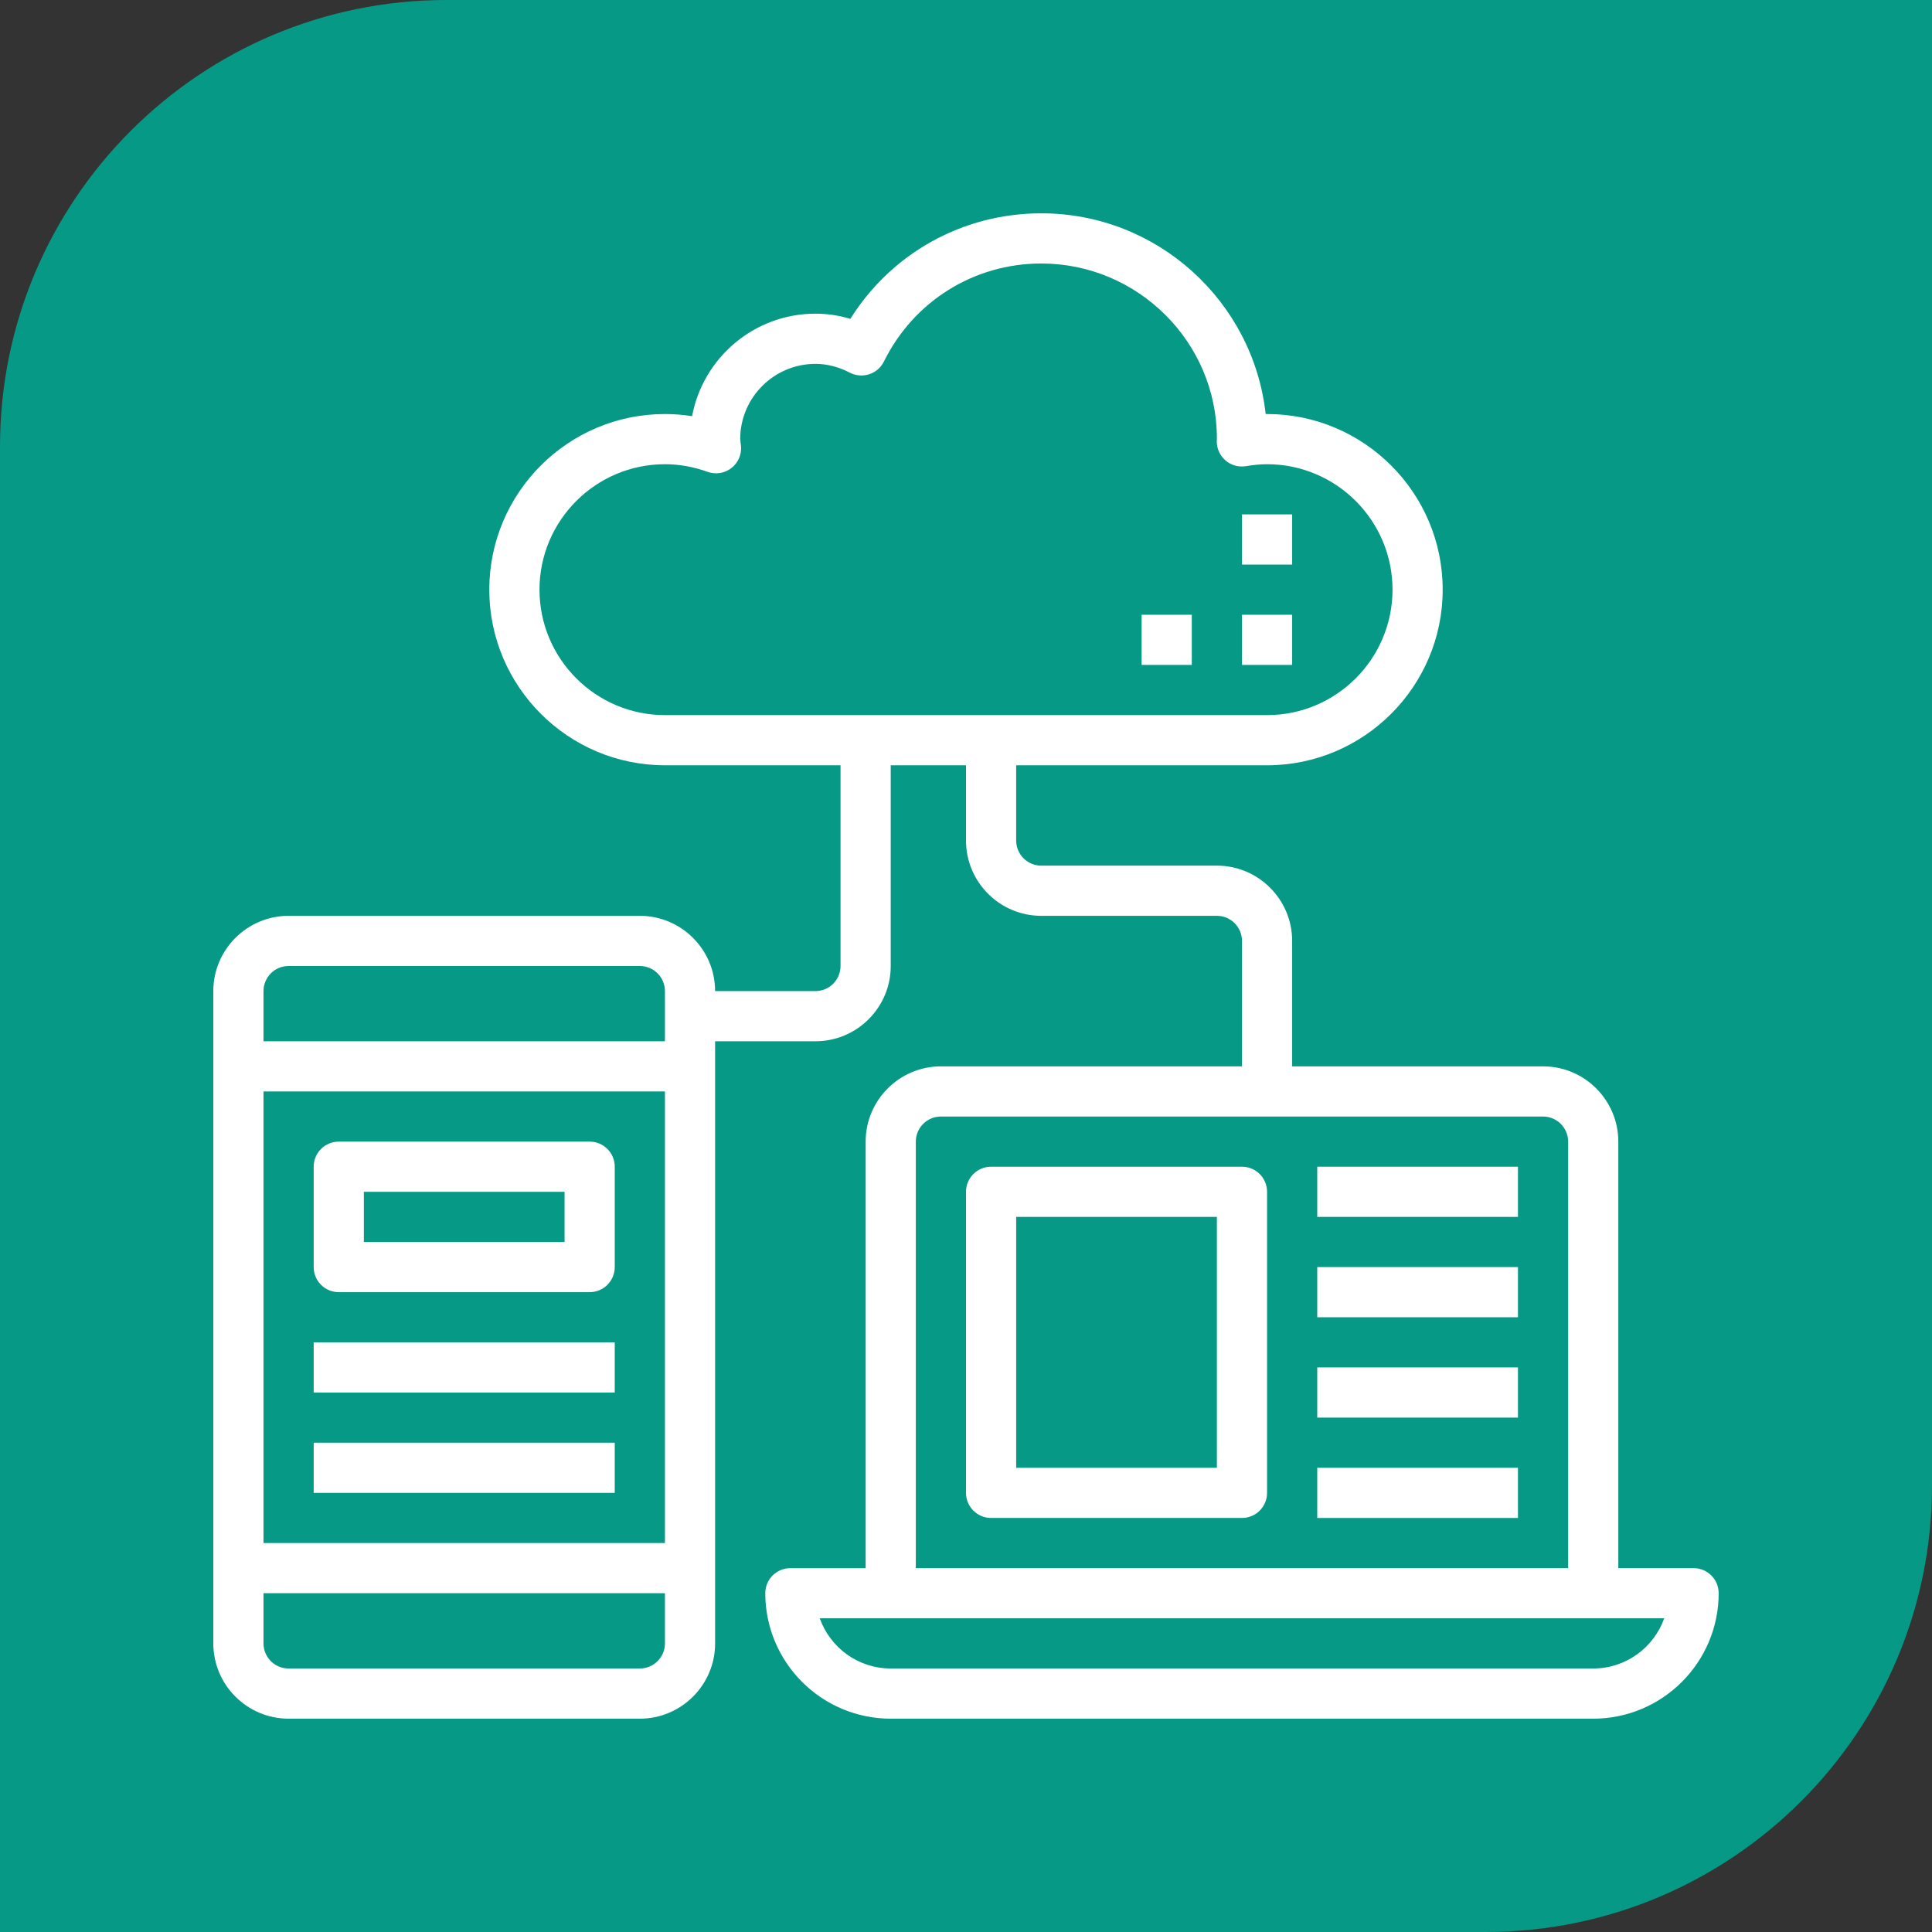 <?xml version="1.0" encoding="iso-8859-1"?>
<!-- Generator: Adobe Illustrator 19.0.0, SVG Export Plug-In . SVG Version: 6.00 Build 0)  -->
<svg version="1.1" id="Layer_1" xmlns="http://www.w3.org/2000/svg" xmlns:xlink="http://www.w3.org/1999/xlink" x="0px" y="0px"
	 viewBox="0 0 512 512" style="enable-background:new 0 0 512 512;" xml:space="preserve">
<rect x="0" y="0" width="512" height="512" fill="#333333" stroke="none"/>
<g id="XMLID_529_">
	<path id="XMLID_55_" style="fill:#069986;" d="M393.656,512H0V118.344C0,52.984,52.984,0,118.344,0H512v393.656
		C512,459.016,459.016,512,393.656,512z"/>
	<g id="XMLID_525_">
		<g id="XMLID_510_">
			<g id="XMLID_511_">
				<rect id="XMLID_512_" x="329.138" y="136.32" style="fill:#FFFFFF;" width="13.298" height="13.298"/>
			</g>
		</g>
		<g id="XMLID_507_">
			<g id="XMLID_508_">
				<rect id="XMLID_509_" x="329.138" y="162.916" style="fill:#FFFFFF;" width="13.298" height="13.298"/>
			</g>
		</g>
		<g id="XMLID_504_">
			<g id="XMLID_505_">
				<rect id="XMLID_506_" x="302.542" y="162.916" style="fill:#FFFFFF;" width="13.298" height="13.298"/>
			</g>
		</g>
		<g id="XMLID_494_">
			<g id="XMLID_495_">
				<path id="XMLID_496_" style="fill:#FFFFFF;" d="M448.817,415.573h-19.947V302.542c0-10.997-8.949-19.947-19.947-19.947h-66.489
					v-33.244c0-10.997-8.949-19.947-19.947-19.947h-46.542c-3.664,0-6.649-2.979-6.649-6.649v-19.947h66.489
					c25.665,0,46.542-20.884,46.542-46.542s-20.877-46.542-46.542-46.542c-0.126,0-0.246,0-0.366,0
					c-3.318-29.88-28.723-53.191-59.474-53.191c-20.811,0-39.687,10.578-50.598,27.972c-3.025-0.918-6.117-1.376-9.242-1.376
					c-16.256,0-29.827,11.735-32.693,27.167c-2.38-0.379-4.787-0.572-7.201-0.572c-25.665,0-46.542,20.884-46.542,46.542
					s20.877,46.542,46.542,46.542h46.542V256c0,3.67-2.985,6.649-6.649,6.649h-26.595c0-10.997-8.949-19.947-19.947-19.947H76.48
					c-10.997,0-19.947,8.949-19.947,19.947V435.52c0,10.997,8.949,19.947,19.947,19.947h93.084c10.997,0,19.947-8.949,19.947-19.947
					V275.947h26.595c10.997,0,19.947-8.949,19.947-19.947v-53.191H256v19.947c0,10.997,8.949,19.947,19.947,19.947h46.542
					c3.664,0,6.649,2.979,6.649,6.649v33.244h-79.786c-10.997,0-19.947,8.949-19.947,19.947v113.031h-19.947
					c-3.67,0-6.649,2.972-6.649,6.649c0,18.331,14.913,33.244,33.244,33.244h186.168c18.331,0,33.244-14.913,33.244-33.244
					C455.466,418.545,452.488,415.573,448.817,415.573z M176.214,435.52c0,3.67-2.985,6.649-6.649,6.649H76.48
					c-3.664,0-6.649-2.979-6.649-6.649v-13.298h106.382V435.52z M176.214,408.924H69.832v-119.68h106.382V408.924z M176.214,275.947
					H69.832v-13.298c0-3.67,2.985-6.649,6.649-6.649h93.084c3.664,0,6.649,2.979,6.649,6.649V275.947z M176.214,189.511
					c-18.331,0-33.244-14.913-33.244-33.244s14.913-33.244,33.244-33.244c3.796,0,7.593,0.678,11.276,2.015
					c2.148,0.771,4.535,0.406,6.33-0.991c1.802-1.39,2.766-3.61,2.553-5.878l-0.14-1.137c-0.027-0.226-0.066-0.445-0.073-0.658
					c0-10.997,8.949-19.947,19.947-19.947c3.058,0,6.13,0.785,9.122,2.34c1.582,0.818,3.437,0.971,5.126,0.412
					c1.695-0.552,3.098-1.775,3.89-3.371c7.925-16.024,23.903-25.977,41.702-25.977c25.665,0,46.542,20.884,46.542,46.363
					c-0.013,0.16-0.033,0.625-0.033,0.785c0,1.961,0.864,3.816,2.36,5.08c1.496,1.27,3.471,1.809,5.406,1.476
					c2.015-0.346,3.836-0.512,5.565-0.512c18.331,0,33.244,14.913,33.244,33.244s-14.913,33.244-33.244,33.244H176.214z
					 M242.702,302.542c0-3.67,2.985-6.649,6.649-6.649h159.573c3.664,0,6.649,2.979,6.649,6.649v113.031H242.702V302.542z
					 M422.222,442.169H236.053c-8.67,0-16.064-5.558-18.81-13.298h18.81h186.168h18.81
					C438.286,436.61,430.892,442.169,422.222,442.169z"/>
			</g>
		</g>
		<g id="XMLID_489_">
			<g id="XMLID_490_">
				<path id="XMLID_491_" style="fill:#FFFFFF;" d="M156.267,302.542H89.778c-3.67,0-6.649,2.972-6.649,6.649v26.596
					c0,3.677,2.979,6.649,6.649,6.649h66.489c3.67,0,6.649-2.972,6.649-6.649v-26.596
					C162.916,305.514,159.937,302.542,156.267,302.542z M149.618,329.138H96.427V315.84h53.191V329.138z"/>
			</g>
		</g>
		<g id="XMLID_484_">
			<g id="XMLID_485_">
				<path id="XMLID_486_" style="fill:#FFFFFF;" d="M329.138,309.191h-66.489c-3.67,0-6.649,2.972-6.649,6.649v79.786
					c0,3.677,2.979,6.649,6.649,6.649h66.489c3.67,0,6.649-2.972,6.649-6.649V315.84
					C335.786,312.163,332.808,309.191,329.138,309.191z M322.489,388.978h-53.191v-66.489h53.191V388.978z"/>
			</g>
		</g>
		<g id="XMLID_481_">
			<g id="XMLID_482_">
				<rect id="XMLID_483_" x="83.129" y="355.733" style="fill:#FFFFFF;" width="79.786" height="13.298"/>
			</g>
		</g>
		<g id="XMLID_478_">
			<g id="XMLID_479_">
				<rect id="XMLID_480_" x="349.084" y="309.191" style="fill:#FFFFFF;" width="53.191" height="13.298"/>
			</g>
		</g>
		<g id="XMLID_475_">
			<g id="XMLID_476_">
				<rect id="XMLID_477_" x="349.084" y="335.787" style="fill:#FFFFFF;" width="53.191" height="13.298"/>
			</g>
		</g>
		<g id="XMLID_472_">
			<g id="XMLID_473_">
				<rect id="XMLID_474_" x="349.084" y="362.382" style="fill:#FFFFFF;" width="53.191" height="13.298"/>
			</g>
		</g>
		<g id="XMLID_469_">
			<g id="XMLID_470_">
				<rect id="XMLID_471_" x="349.084" y="388.978" style="fill:#FFFFFF;" width="53.191" height="13.298"/>
			</g>
		</g>
		<g id="XMLID_466_">
			<g id="XMLID_467_">
				<rect id="XMLID_468_" x="83.129" y="382.329" style="fill:#FFFFFF;" width="79.786" height="13.298"/>
			</g>
		</g>
	</g>
</g>
</svg>

